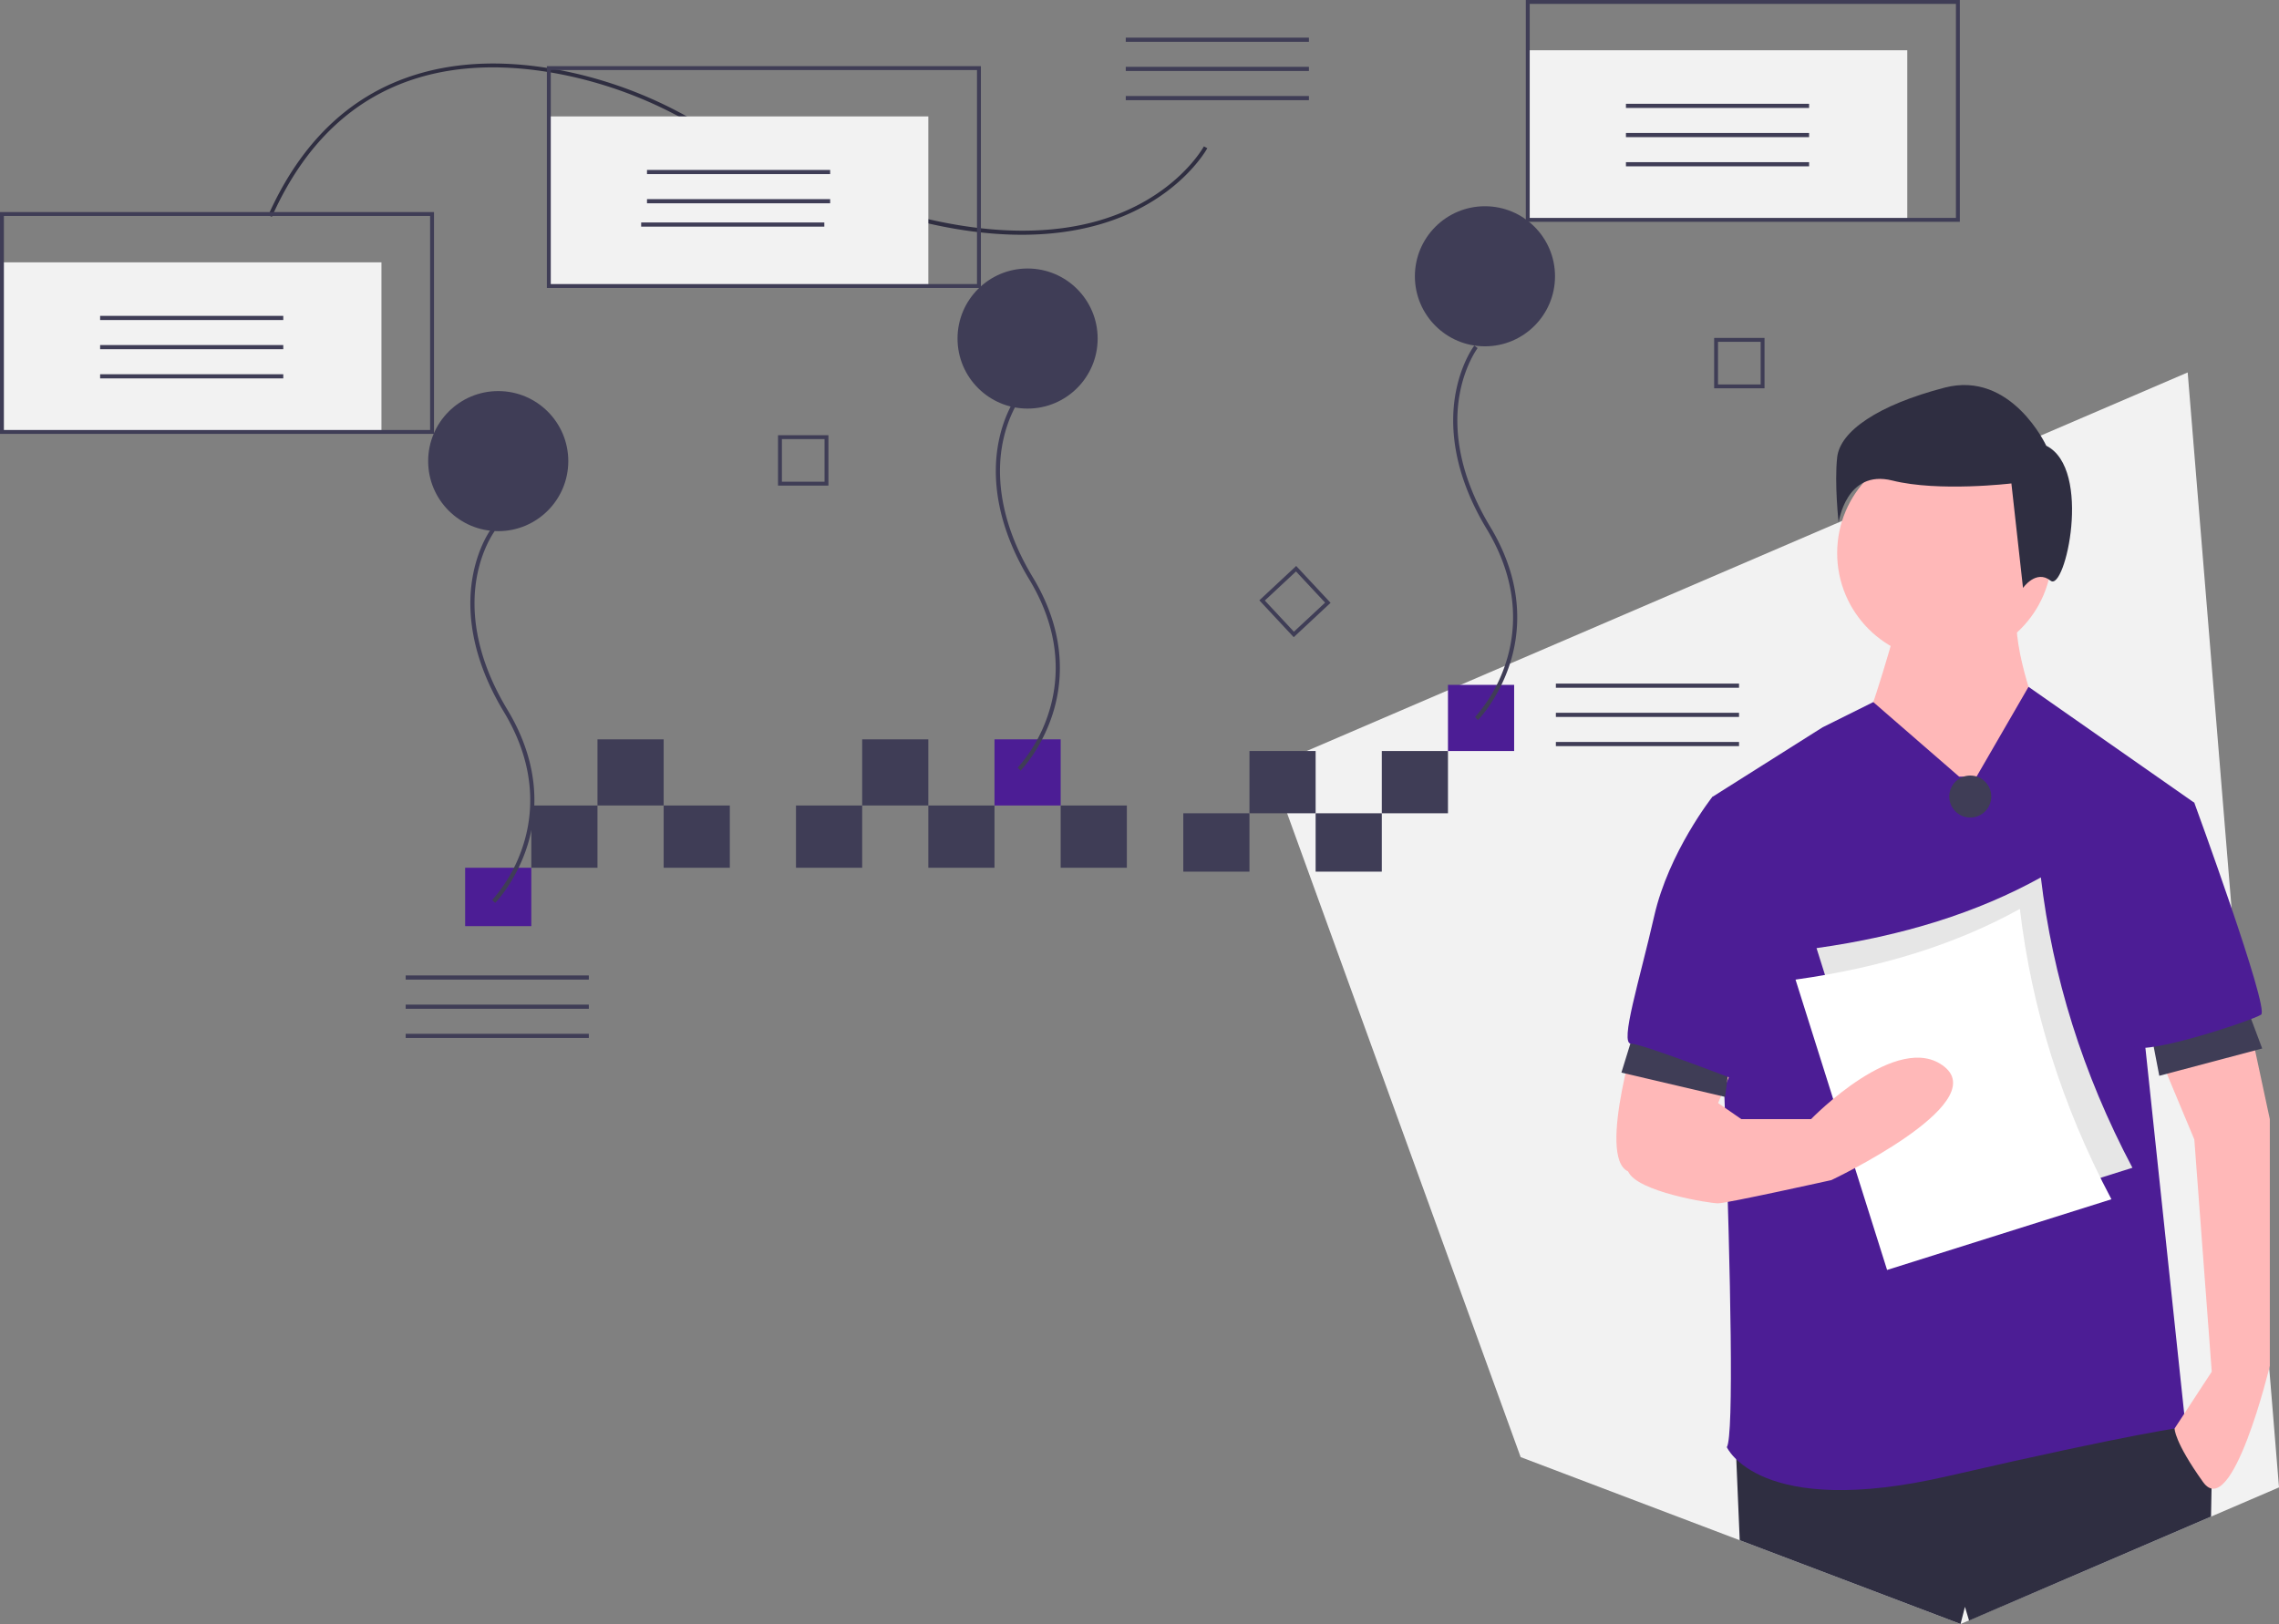 <svg xmlns="http://www.w3.org/2000/svg" id="abfc9406-9725-4cb2-b46b-8486a730651f" width="1171" height="834.689" data-name="Layer 1" viewBox="0 0 1171 834.689"><rect x="0" y="0" width="1171" height="834.689" fill="#808080" stroke="none"/><title>detailed_analysis</title><polygon fill="#f2f2f2" points="1124.08 191.421 652.66 394.045 720.59 581.379 769.139 715.243 781.344 748.911 889.978 790.144 893.906 791.633 1007.385 834.689 1061.859 811.391 1136.069 779.493 1171 764.479 1124.08 191.421"/><polygon fill="#2f2e41" points="1136.436 760.209 1136.339 765.065 1136.069 779.493 1061.859 811.391 1011.745 832.93 1009.63 825.862 1007.385 834.689 893.906 791.633 892.147 750.065 892.147 750.055 891.759 740.817 1114.066 725.893 1118.426 732.573 1119.289 733.9 1136.436 760.209"/><path fill="#ffb8b8" d="M989.81,351.248s-14.92,53.71-17.903,53.71,28.347,41.775,28.347,41.775l46.251,25.363,16.412-68.63s-14.92-37.299-11.936-56.694Z" transform="translate(-14.5 -32.655)"/><circle cx="999.181" cy="284.278" r="55.202" fill="#ffb8b8"/><path fill="#4C1D95" d="M1021.141,431.814,977.035,393.51l-26.015,12.941-56.694,35.807s14.92,322.262,7.46,334.198c0,0,16.412,37.299,113.389,14.92s122.34-25.363,122.34-25.363l-20.887-196.938,25.363-123.832-85.195-59.575-26.701,46.147Z" transform="translate(-14.5 -32.655)"/><path fill="#ffb8b8" d="M857.026,557.138s-22.379,70.122-5.968,77.582,29.839,4.476,29.839,4.476l25.363-61.17Z" transform="translate(-14.5 -32.655)"/><path fill="#ffb8b8" d="M1167.353,545.202l13.428,62.662V734.681s-19.395,80.566-34.315,59.678-14.611-27.502-14.611-27.502l19.087-29.193-8.952-119.356-23.786-56.936Z" transform="translate(-14.5 -32.655)"/><path fill="#2f2e41" d="M1065.9,261.731s-17.903-38.791-52.218-29.839-53.71,22.379-55.202,35.807.746,33.569.746,33.569,3.73-27.601,27.601-21.633,61.17,1.492,61.17,1.492l5.968,53.71s6.714-9.698,14.174-3.73S1089.771,273.667,1065.9,261.731Z" transform="translate(-14.5 -32.655)"/><polygon fill="#3f3d56" points="1104.095 524.866 1109.491 552.923 1162.367 538.894 1152.655 512.996 1104.095 524.866"/><polygon fill="#3f3d56" points="841.544 523.987 833.114 551.286 886.377 563.767 889.983 536.343 841.544 523.987"/><path fill="#4C1D95" d="M1107.674,442.257l34.315,2.984s38.791,105.929,34.315,108.913-58.186,20.887-65.646,16.412S1107.674,442.257,1107.674,442.257Z" transform="translate(-14.5 -32.655)"/><path fill="#4C1D95" d="M906.261,445.241l-11.936-2.984s-22.379,28.347-29.839,61.17-17.903,65.646-11.936,65.646S912.228,589.961,912.228,589.961Z" transform="translate(-14.5 -32.655)"/><circle cx="1012.371" cy="409.401" r="10.791" fill="#3f3d56"/><path fill="#e6e6e6" d="M1110.186,632.852l-115.268,36.338L947.872,519.959q66.623-9.342,115.268-36.338C1069.151,534.524,1084.51,584.307,1110.186,632.852Z" transform="translate(-14.5 -32.655)"/><path fill="#fff" d="M1099.395,649.039l-115.268,36.338L937.081,536.146q66.623-9.342,115.268-36.338C1058.36,550.711,1073.719,600.494,1099.395,649.039Z" transform="translate(-14.5 -32.655)"/><path fill="#ffb8b8" d="M864.486,591.453s-17.903,32.823-13.428,43.267,41.775,16.412,46.251,16.412S955.495,639.195,955.495,639.195s82.058-38.791,58.186-58.186-68.63,26.855-68.63,26.855H909.244L889.849,594.437Z" transform="translate(-14.5 -32.655)"/><rect width="195" height="87.167" x="1" y="134.833" fill="#f2f2f2"/><rect width="34" height="30" x="676" y="418" fill="#3f3d56"/><rect width="34" height="30" x="608" y="418" fill="#3f3d56"/><rect width="34" height="34" x="744" y="352" fill="#4C1D95"/><rect width="34" height="32" x="710" y="386" fill="#3f3d56"/><rect width="34" height="32" x="642" y="386" fill="#3f3d56"/><rect width="34" height="30" x="239" y="446" fill="#4C1D95"/><rect width="34" height="32" x="545" y="414" fill="#3f3d56"/><rect width="34" height="32" x="341" y="414" fill="#3f3d56"/><rect width="34" height="34" x="307" y="380" fill="#3f3d56"/><rect width="34" height="32" x="477" y="414" fill="#3f3d56"/><rect width="34" height="34" x="443" y="380" fill="#3f3d56"/><rect width="34" height="32" x="409" y="414" fill="#3f3d56"/><rect width="34" height="32" x="273" y="414" fill="#3f3d56"/><rect width="34" height="34" x="511" y="380" fill="#4C1D95"/><path fill="#3f3d56" d="M679.241,360.15l-17.664-18.938,18.938-17.664L698.179,342.486Zm-14.848-18.84,14.946,16.024,16.024-14.946-14.946-16.024Z" transform="translate(-14.5 -32.655)"/><path fill="#3f3d56" d="M440.16,282.239H414.263v-25.897H440.16Zm-23.905-1.992h21.913V258.334H416.255Z" transform="translate(-14.5 -32.655)"/><path fill="#3f3d56" d="M921.16,232.239H895.263v-25.897H921.16Zm-23.905-1.992h21.913V208.334H897.255Z" transform="translate(-14.5 -32.655)"/><path fill="#3f3d56" d="M268.931,496.723l-1.531-1.494a78.184,78.184,0,0,0,15.68-27.432c5.204-15.66,7.746-40.392-9.698-69.282-17.847-29.559-18.65-53.568-16.182-68.503,2.687-16.252,9.54-25.361,9.831-25.741l1.7,1.299c-.068.089-6.863,9.15-9.441,24.917-2.38,14.557-1.55,37.984,15.923,66.922,17.889,29.629,15.239,55.048,9.866,71.154C279.259,486.013,269.351,496.294,268.931,496.723Z" transform="translate(-14.5 -32.655)"/><path fill="#3f3d56" d="M538.931,428.723l-1.531-1.494a78.184,78.184,0,0,0,15.68-27.432c5.204-15.66,7.746-40.392-9.698-69.282-17.847-29.559-18.65-53.568-16.182-68.503,2.687-16.252,9.54-25.361,9.831-25.741l1.7,1.299c-.068.089-6.863,9.15-9.441,24.917-2.38,14.557-1.55,37.984,15.923,66.922,17.889,29.629,15.239,55.048,9.866,71.154C549.259,418.013,539.351,428.294,538.931,428.723Z" transform="translate(-14.5 -32.655)"/><path fill="#3f3d56" d="M773.931,402.723l-1.531-1.494a78.184,78.184,0,0,0,15.68-27.432c5.204-15.66,7.746-40.392-9.698-69.282-17.847-29.559-18.65-53.568-16.182-68.503,2.687-16.252,9.54-25.361,9.831-25.741l1.7,1.299c-.068.089-6.863,9.15-9.441,24.917-2.38,14.557-1.55,37.984,15.923,66.922,17.889,29.629,15.239,55.048,9.866,71.154C784.259,392.013,774.351,402.294,773.931,402.723Z" transform="translate(-14.5 -32.655)"/><rect width="94.111" height="2.139" x="51.444" y="162.347" fill="#3f3d56"/><rect width="94.111" height="2.139" x="51.444" y="177.347" fill="#3f3d56"/><rect width="94.111" height="2.139" x="51.444" y="192.347" fill="#3f3d56"/><rect width="94.111" height="2.139" x="578.444" y="19.347" fill="#3f3d56"/><rect width="94.111" height="2.139" x="578.444" y="34.347" fill="#3f3d56"/><rect width="94.111" height="2.139" x="578.444" y="49.347" fill="#3f3d56"/><rect width="94.111" height="2.139" x="799.444" y="351.347" fill="#3f3d56"/><rect width="94.111" height="2.139" x="799.444" y="366.347" fill="#3f3d56"/><rect width="94.111" height="2.139" x="799.444" y="381.347" fill="#3f3d56"/><rect width="94.111" height="2.139" x="208.444" y="501.347" fill="#3f3d56"/><rect width="94.111" height="2.139" x="208.444" y="516.347" fill="#3f3d56"/><rect width="94.111" height="2.139" x="208.444" y="531.347" fill="#3f3d56"/><path fill="#2f2e41" d="M152.36,143.276c16.26-36.473,40.767-60.466,72.839-71.311,23.813-8.053,51.352-8.814,81.851-2.263A218.889,218.889,0,0,1,371.002,94.543c105.882,61.45,171.342,61.996,207.612,51.634,39.769-11.362,54.323-38.022,54.465-38.29l1.767.937c-.146.275-15.031,27.632-55.604,39.254-23.391,6.7-50.721,6.976-81.231.822-37.971-7.66-81.041-25.366-128.014-52.627A216.904,216.904,0,0,0,306.632,71.658c-50.023-10.745-117.077-6.901-152.446,72.433Z" transform="translate(-14.5 -32.655)"/><circle cx="256" cy="237" r="36" fill="#3f3d56"/><circle cx="528" cy="174" r="36" fill="#3f3d56"/><circle cx="763" cy="142" r="36" fill="#3f3d56"/><path fill="#3f3d56" d="M237.5,255.655H14.5v-114h223Zm-221-2h219v-110H16.5Z" transform="translate(-14.5 -32.655)"/><rect width="195" height="87.167" x="282" y="59.833" fill="#f2f2f2"/><rect width="94.111" height="2.139" x="332.444" y="87.347" fill="#3f3d56"/><rect width="94.111" height="2.139" x="332.444" y="102.347" fill="#3f3d56"/><rect width="94.111" height="2.139" x="329.444" y="114.347" fill="#3f3d56"/><path fill="#3f3d56" d="M518.5,180.655h-223v-114h223Zm-221-2h219v-110h-219Z" transform="translate(-14.5 -32.655)"/><rect width="195" height="87.167" x="785" y="25.833" fill="#f2f2f2"/><rect width="94.111" height="2.139" x="835.444" y="53.347" fill="#3f3d56"/><rect width="94.111" height="2.139" x="835.444" y="68.347" fill="#3f3d56"/><rect width="94.111" height="2.139" x="835.444" y="83.347" fill="#3f3d56"/><path fill="#3f3d56" d="M1021.5,146.655h-223v-114h223Zm-221-2h219v-110h-219Z" transform="translate(-14.5 -32.655)"/></svg>
